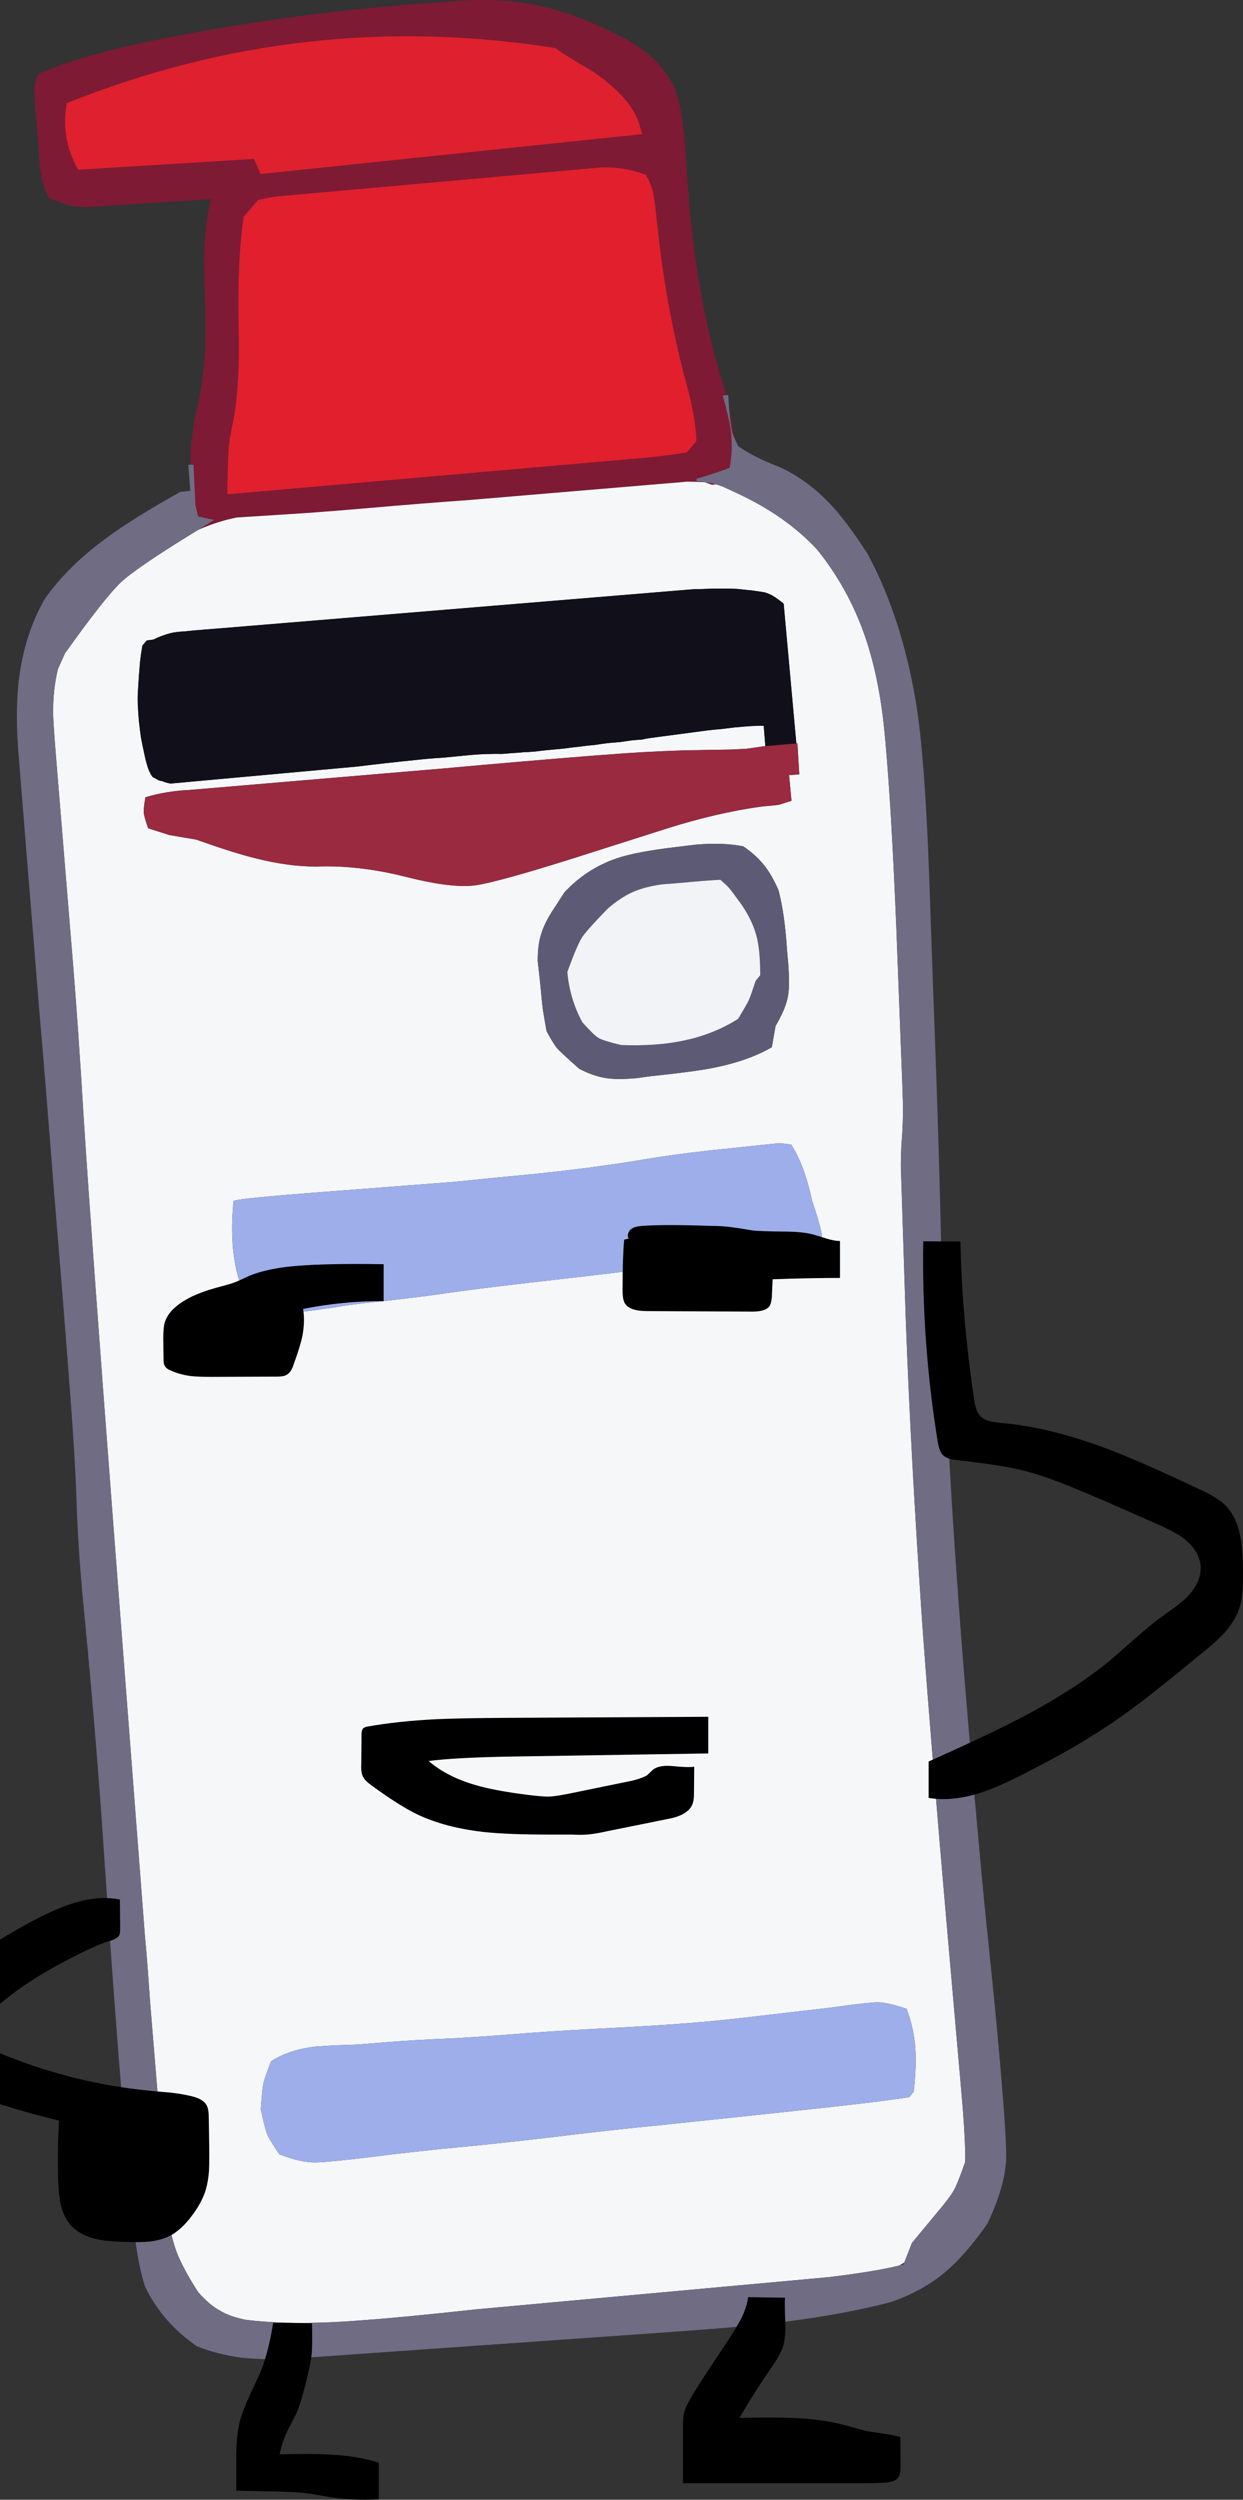 <svg version="1.1" xmlns="http://www.w3.org/2000/svg" xmlns:xlink="http://www.w3.org/1999/xlink" width="83.538" height="167.895" viewBox="0,0,83.538,167.895"><rect x="0" y="0" width="83.538" height="167.895" fill="#333333" stroke="none"/><g transform="translate(-260.106,-96.09)"><g data-paper-data="{&quot;isPaintingLayer&quot;:true}" fill-rule="nonzero" stroke="none" stroke-width="1" stroke-linecap="butt" stroke-linejoin="miter" stroke-miterlimit="10" stroke-dasharray="" stroke-dashoffset="0" style="mix-blend-mode: normal"><g fill="none" font-family="sans-serif" font-weight="normal" font-size="12" text-anchor="start"/><g fill="none" font-family="sans-serif" font-weight="normal" font-size="12" text-anchor="start"/><g><path d="M309.334,125.198c-0.048,-0.157 -0.103,-0.477 -0.163,-0.96l-0.072,-0.76c0.108,0.479 0.199,0.974 0.272,1.485l0.181,0.742c-0.111,-0.236 -0.183,-0.405 -0.217,-0.507M306.129,105.662l0.217,3.132c0.374,4.852 1.117,9.077 2.227,12.674c0.124,0.378 0.239,0.764 0.344,1.159l-0.235,0.036c0.302,1.098 0.483,1.901 0.543,2.408c0.097,0.857 0.066,1.672 -0.091,2.444c-1.026,0.374 -1.768,0.616 -2.227,0.724l0.018,0.163c0.43,0.027 0.864,0.1 1.304,0.217l-0.272,0.036c-0.157,-0.06 -0.32,-0.121 -0.489,-0.181c-0.591,-0.024 -0.99,-0.036 -1.195,-0.036c-0.193,0.024 -0.61,0.06 -1.249,0.109l-13.344,1.123c-2.197,0.157 -4.394,0.332 -6.59,0.525c-2.378,0.205 -4.164,0.344 -5.359,0.416l-3.712,0.235c-0.845,0.169 -1.684,0.435 -2.517,0.797c-0.047,0.024 -0.095,0.048 -0.145,0.072l1.141,-0.706c-0.314,-0.06 -0.676,-0.139 -1.086,-0.235l-0.181,-0.779c0,-0.024 -0.042,-0.923 -0.127,-2.698h-0.199c0.008,-1.405 0.171,-2.739 0.489,-4.001c0.29,-1.195 0.459,-2.565 0.507,-4.11c0.024,-0.712 0.006,-2.094 -0.054,-4.146c-0.036,-1.135 -0.03,-2.064 0.018,-2.788c0.06,-0.99 0.199,-1.919 0.416,-2.788l-8.383,0.543c-0.507,-0.024 -0.863,-0.054 -1.068,-0.091c-0.217,-0.06 -0.688,-0.229 -1.412,-0.507c-0.314,-0.519 -0.519,-1.189 -0.616,-2.01c-0.072,-0.954 -0.127,-1.666 -0.163,-2.136l-0.072,-0.978c-0.121,-1.183 -0.169,-1.913 -0.145,-2.191c0,-0.266 0.084,-0.61 0.253,-1.032c1.195,-0.531 2.583,-1.002 4.164,-1.412c1.05,-0.29 2.474,-0.616 4.273,-0.978l1.249,-0.235c5.42,-1.038 11.159,-1.768 17.218,-2.191l1.358,-0.109c1.907,-0.121 3.669,-0.018 5.287,0.308c1.617,0.35 3.277,0.948 4.979,1.792l1.177,0.597c0.736,0.447 1.328,0.887 1.774,1.322c0.495,0.519 0.923,1.123 1.285,1.811c0.35,0.966 0.579,2.197 0.688,3.693M303.106,104.54c-0.314,-1.183 -1.34,-2.384 -3.078,-3.603c-1.69,-0.99 -2.541,-1.527 -2.553,-1.611c-11.31,-1.798 -22.27,-0.567 -32.879,3.693c-0.29,1.581 -0.036,3.072 0.76,4.472l11.823,-0.724l0.435,1.014l25.655,-2.68c-0.06,-0.205 -0.115,-0.392 -0.163,-0.561M279.732,109.193c-0.64,0.048 -1.056,0.091 -1.249,0.127c-0.193,0.024 -0.537,0.091 -1.032,0.199l-0.96,1.123c-0.302,1.919 -0.416,4.436 -0.344,7.55c0.06,2.486 -0.054,4.508 -0.344,6.065c-0.181,0.833 -0.29,1.46 -0.326,1.883c-0.036,0.41 -0.066,1.46 -0.091,3.15l27.973,-2.444c1.135,-0.109 2.1,-0.229 2.897,-0.362l0.652,-0.76c-0.024,-0.929 -0.205,-2.058 -0.543,-3.386c-0.881,-3.187 -1.527,-6.476 -1.937,-9.867l-0.253,-2.245c-0.072,-0.628 -0.133,-1.038 -0.181,-1.231c-0.097,-0.386 -0.253,-0.772 -0.471,-1.159c-0.905,-0.35 -1.883,-0.519 -2.933,-0.507z" fill="#7e1a34"/><path d="M303.993,108.994c0.048,0.193 0.109,0.604 0.181,1.231l0.253,2.245c0.41,3.392 1.056,6.681 1.937,9.867c0.338,1.328 0.519,2.456 0.543,3.386l-0.652,0.76c-0.797,0.133 -1.762,0.253 -2.897,0.362l-27.973,2.444c0.024,-1.69 0.054,-2.74 0.091,-3.15c0.036,-0.422 0.145,-1.05 0.326,-1.883c0.29,-1.557 0.404,-3.579 0.344,-6.065c-0.072,-3.114 0.042,-5.631 0.344,-7.55l0.96,-1.123c0.495,-0.109 0.839,-0.175 1.032,-0.199c0.193,-0.036 0.61,-0.078 1.249,-0.127l20.857,-1.865c1.05,-0.012 2.028,0.157 2.933,0.507c0.217,0.386 0.374,0.772 0.471,1.159z" fill="#e21f2d"/><path d="M277.614,107.78l-0.435,-1.014l-11.823,0.724c-0.797,-1.4 -1.05,-2.891 -0.76,-4.472c10.61,-4.261 21.569,-5.492 32.879,-3.693c0.012,0.084 0.863,0.622 2.553,1.611c1.738,1.219 2.764,2.42 3.078,3.603c0.048,0.169 0.103,0.356 0.163,0.561z" fill="#df202e"/><path d="M319.618,145.983c0.266,2.945 0.507,7.067 0.724,12.366l0.416,10.863c0.048,1.11 0.042,2.13 -0.018,3.06c-0.06,0.724 -0.091,1.43 -0.091,2.118l0.326,10.193c0.229,6.277 0.604,13.175 1.123,20.694c0.398,5.492 0.96,12.378 1.684,20.658l0.941,10.736c0.181,2.052 0.266,3.591 0.253,4.617c-0.338,0.966 -0.591,1.599 -0.76,1.901c-0.157,0.302 -0.573,0.851 -1.249,1.648l-1.575,1.901l-0.507,1.304c-0.114,0.079 -0.234,0.151 -0.362,0.217c-1.136,0.275 -2.723,0.535 -4.762,0.779l-23.627,2.155c-3.428,0.374 -6.011,0.622 -7.749,0.742c-3.018,0.241 -5.607,0.229 -7.767,-0.036c-0.76,-0.157 -1.346,-0.368 -1.756,-0.634c-0.422,-0.217 -0.899,-0.622 -1.43,-1.213c-0.652,-1.002 -1.135,-1.895 -1.448,-2.68c-0.326,-0.893 -0.543,-1.883 -0.652,-2.969l-1.141,-13.851c-0.133,-1.955 -0.247,-3.422 -0.344,-4.4l-2.028,-26.379c-1.05,-13.724 -1.744,-23.217 -2.082,-28.48c-0.253,-4.225 -0.507,-7.858 -0.76,-10.899l-1.086,-13.199c-0.121,-1.473 -0.193,-2.511 -0.217,-3.114c-0.012,-1.123 0.097,-2.142 0.326,-3.06l0.471,-1.05c1.774,-2.486 3.03,-4.08 3.766,-4.78c0.748,-0.688 2.456,-1.847 5.124,-3.476c0.049,-0.025 0.098,-0.049 0.145,-0.072c0.833,-0.362 1.672,-0.628 2.517,-0.797l3.712,-0.235c1.195,-0.072 2.981,-0.211 5.359,-0.416c2.197,-0.193 4.394,-0.368 6.59,-0.525l13.344,-1.123c0.64,-0.048 1.056,-0.084 1.249,-0.109c0.205,0 0.604,0.012 1.195,0.036c0.169,0.06 0.332,0.121 0.489,0.181l0.272,-0.036c0.146,0.047 0.291,0.095 0.435,0.145l0.978,0.453c2.185,1.014 3.977,2.275 5.377,3.784c1.364,1.69 2.42,3.585 3.168,5.685c0.652,1.859 1.098,3.983 1.34,6.373l0.091,0.923M273.793,138.378c-0.157,0.012 -0.308,0.024 -0.453,0.036c-0.133,0.012 -0.26,0.024 -0.38,0.036c-0.121,0.012 -0.235,0.024 -0.344,0.036c-0.097,0.012 -0.187,0.018 -0.272,0.018c-0.084,0.012 -0.157,0.018 -0.217,0.018c-0.06,0.012 -0.115,0.018 -0.163,0.018c-0.048,0.012 -0.091,0.018 -0.127,0.018c-0.205,0.036 -0.398,0.085 -0.579,0.145c-0.193,0.06 -0.386,0.133 -0.579,0.217c-0.093,0.043 -0.184,0.086 -0.272,0.127l-0.435,0.054l-0.308,0.362v0.054c-0.06,0.338 -0.109,0.67 -0.145,0.996c-0.06,0.676 -0.109,1.352 -0.145,2.028c-0.024,0.314 -0.024,0.64 0,0.978c0.012,0.362 0.036,0.712 0.072,1.05c0.036,0.326 0.078,0.664 0.127,1.014c0.06,0.35 0.133,0.706 0.217,1.068c0.06,0.326 0.145,0.658 0.253,0.996c0.036,0.109 0.072,0.199 0.109,0.272c0.036,0.06 0.072,0.133 0.109,0.217c0.036,0.036 0.066,0.078 0.091,0.127c0.012,0.012 0.024,0.018 0.036,0.018c0.024,0.024 0.054,0.042 0.091,0.054c0.048,0.024 0.091,0.048 0.127,0.072c0.048,0.024 0.103,0.054 0.163,0.091c0.072,0.024 0.151,0.042 0.235,0.054c0.169,0.072 0.356,0.127 0.561,0.163l12.529,-1.141c1.279,-0.157 2.577,-0.302 3.893,-0.435c0.628,-0.072 1.261,-0.127 1.901,-0.163c0.628,-0.06 1.249,-0.121 1.865,-0.181c0.688,-0.06 1.394,-0.084 2.118,-0.072c0.41,-0.036 0.815,-0.066 1.213,-0.091c0.181,-0.024 0.362,-0.036 0.543,-0.036c0.157,-0.012 0.314,-0.024 0.471,-0.036c0.266,-0.036 0.531,-0.066 0.797,-0.091c0.386,-0.036 0.766,-0.072 1.141,-0.109c0.35,-0.048 0.7,-0.091 1.05,-0.127c0.326,-0.048 0.652,-0.084 0.978,-0.109c0.302,-0.048 0.604,-0.091 0.905,-0.127c0.278,-0.024 0.555,-0.048 0.833,-0.072c0.241,-0.036 0.489,-0.072 0.742,-0.109c0.241,-0.024 0.477,-0.042 0.706,-0.054c0.193,-0.048 0.386,-0.084 0.579,-0.109c1.279,-0.169 2.553,-0.338 3.82,-0.507c0.302,-0.036 0.61,-0.066 0.923,-0.091c0.29,-0.036 0.585,-0.072 0.887,-0.109c0.278,-0.024 0.555,-0.048 0.833,-0.072c0.253,-0.024 0.513,-0.036 0.779,-0.036c0.109,-0.012 0.229,-0.012 0.362,0l0.109,1.358c-0.652,0.097 -1.074,0.157 -1.267,0.181c-0.181,0.012 -0.525,0.03 -1.032,0.054l-3.15,0.054c-1.859,0.06 -3.597,0.157 -5.214,0.29l-0.996,0.072c-3.307,0.266 -6.621,0.549 -9.94,0.851l-17.11,1.448c-1.038,0.048 -2.022,0.211 -2.951,0.489c-0.097,0.531 -0.133,0.881 -0.109,1.05c0.012,0.169 0.109,0.513 0.29,1.032l1.412,0.453l1.811,0.308c1.666,0.591 2.987,1.008 3.965,1.249c1.473,0.374 2.837,0.561 4.092,0.561c1.835,-0.072 3.772,0.139 5.812,0.634c2.136,0.555 3.748,0.766 4.834,0.634c1.074,-0.133 3.772,-0.893 8.093,-2.281l4.834,-1.539c2.257,-0.712 4.394,-1.207 6.409,-1.485c0.579,-0.048 0.954,-0.084 1.123,-0.109c0.157,-0.048 0.441,-0.139 0.851,-0.272l-0.163,-1.72l0.688,-0.054l-0.127,-2.082h-0.072l-0.851,-9.379c-0.241,-0.205 -0.501,-0.392 -0.779,-0.561c-0.169,-0.084 -0.332,-0.151 -0.489,-0.199c-0.205,-0.036 -0.404,-0.066 -0.597,-0.091c-0.205,-0.036 -0.404,-0.06 -0.597,-0.072c-0.229,-0.024 -0.453,-0.048 -0.67,-0.072c-0.217,-0.012 -0.428,-0.018 -0.634,-0.018c-0.253,0 -0.495,0 -0.724,0c-0.253,0 -0.501,0.006 -0.742,0.018c-0.266,0.012 -0.525,0.018 -0.779,0.018l-32.481,2.68c-0.169,0.012 -0.332,0.024 -0.489,0.036M297.475,156.9c-0.471,0.688 -0.785,1.273 -0.941,1.756c-0.193,0.507 -0.29,1.165 -0.29,1.973l0.181,1.629c0.072,0.821 0.127,1.358 0.163,1.611c0.036,0.253 0.121,0.748 0.253,1.485c0.29,0.531 0.519,0.905 0.688,1.123c0.181,0.205 0.682,0.67 1.503,1.394c0.64,0.338 1.255,0.549 1.847,0.634c0.495,0.072 1.153,0.072 1.973,0l0.941,-0.127c2.052,-0.217 3.458,-0.404 4.219,-0.561c1.593,-0.314 2.915,-0.779 3.965,-1.394l0.253,-1.43c0.447,-0.748 0.724,-1.412 0.833,-1.992c0.084,-0.471 0.091,-1.195 0.018,-2.173l-0.091,-1.032c-0.097,-1.533 -0.284,-2.837 -0.561,-3.911c-0.302,-0.688 -0.616,-1.237 -0.941,-1.648c-0.386,-0.483 -0.863,-0.917 -1.43,-1.304c-0.917,-0.181 -1.998,-0.217 -3.241,-0.109l-1.177,0.145c-1.871,0.217 -3.241,0.477 -4.11,0.779c-1.34,0.459 -2.505,1.219 -3.494,2.281l-0.561,0.869M313.281,172.96l-0.815,-0.091l-3.259,0.344c-2.197,0.217 -4.122,0.465 -5.776,0.742c-2.752,0.471 -6.023,0.875 -9.813,1.213l-3.078,0.308c-0.326,0.024 -3.15,0.241 -8.473,0.652c-4.14,0.314 -6.228,0.525 -6.264,0.634c-0.29,2.824 0.054,5.106 1.032,6.844c0.954,0.435 1.672,0.664 2.155,0.688c0.471,0.024 1.678,-0.109 3.621,-0.398c0.447,-0.084 1.129,-0.181 2.046,-0.29c2.004,-0.205 3.802,-0.422 5.395,-0.652c1.219,-0.181 3.078,-0.416 5.576,-0.706c3.512,-0.398 5.619,-0.646 6.319,-0.742l2.861,-0.38c0.954,-0.133 1.913,-0.241 2.879,-0.326l0.416,0.67c2.692,0.121 5.009,-0.091 6.952,-0.634l0.38,-0.887c-0.06,-0.543 -0.103,-0.911 -0.127,-1.104c-0.036,-0.181 -0.133,-0.543 -0.29,-1.086l-0.344,-1.068c-0.338,-1.569 -0.803,-2.812 -1.394,-3.73M310.149,231.603c-2.293,0.278 -5.232,0.507 -8.817,0.688c-1.931,0.097 -3.838,0.211 -5.721,0.344c-1.581,0.133 -3.18,0.247 -4.798,0.344c-2.197,0.097 -3.838,0.193 -4.925,0.29l-1.811,0.145c-1.569,0.048 -2.571,0.103 -3.005,0.163c-1.062,0.145 -1.98,0.465 -2.752,0.96c-0.29,0.748 -0.465,1.261 -0.525,1.539c-0.048,0.266 -0.103,0.827 -0.163,1.684c0.181,0.845 0.32,1.394 0.416,1.648c0.097,0.253 0.374,0.712 0.833,1.376c0.929,0.362 1.726,0.543 2.39,0.543c0.652,0 2.486,-0.193 5.504,-0.579l2.806,-0.308c2.474,-0.229 4.943,-0.489 7.405,-0.779c2.824,-0.35 5.377,-0.634 7.659,-0.851c5.045,-0.531 8.841,-0.935 11.388,-1.213l1.249,-0.145c1.159,-0.121 2.468,-0.29 3.929,-0.507l0.308,-0.38c0.121,-1.123 0.157,-2.058 0.109,-2.806c-0.06,-0.966 -0.26,-1.883 -0.597,-2.752c-0.833,-0.278 -1.467,-0.422 -1.901,-0.435c-0.422,0 -1.497,0.121 -3.223,0.362z" fill="#f5f7f9"/><path d="M319.129,230.571c0.435,0.012 1.068,0.157 1.901,0.435c0.338,0.869 0.537,1.786 0.597,2.752c0.048,0.748 0.012,1.684 -0.109,2.806l-0.308,0.38c-1.46,0.217 -2.77,0.386 -3.929,0.507l-1.249,0.145c-2.547,0.278 -6.343,0.682 -11.388,1.213c-2.281,0.217 -4.834,0.501 -7.659,0.851c-2.462,0.29 -4.931,0.549 -7.405,0.779l-2.806,0.308c-3.018,0.386 -4.852,0.579 -5.504,0.579c-0.664,0 -1.46,-0.181 -2.39,-0.543c-0.459,-0.664 -0.736,-1.123 -0.833,-1.376c-0.097,-0.253 -0.235,-0.803 -0.416,-1.648c0.06,-0.857 0.115,-1.418 0.163,-1.684c0.06,-0.278 0.235,-0.791 0.525,-1.539c0.772,-0.495 1.69,-0.815 2.752,-0.96c0.435,-0.06 1.436,-0.115 3.005,-0.163l1.811,-0.145c1.086,-0.097 2.728,-0.193 4.925,-0.29c1.617,-0.097 3.217,-0.211 4.798,-0.344c1.883,-0.133 3.79,-0.247 5.721,-0.344c3.585,-0.181 6.524,-0.41 8.817,-0.688l5.758,-0.67c1.726,-0.241 2.8,-0.362 3.223,-0.362M315.019,177.758c0.157,0.543 0.253,0.905 0.29,1.086c0.024,0.193 0.066,0.561 0.127,1.104l-0.38,0.887c-1.943,0.543 -4.261,0.754 -6.952,0.634l-0.416,-0.67c-0.966,0.084 -1.925,0.193 -2.879,0.326l-2.861,0.38c-0.7,0.097 -2.806,0.344 -6.319,0.742c-2.499,0.29 -4.357,0.525 -5.576,0.706c-1.593,0.229 -3.392,0.447 -5.395,0.652c-0.917,0.109 -1.599,0.205 -2.046,0.29c-1.943,0.29 -3.15,0.422 -3.621,0.398c-0.483,-0.024 -1.201,-0.253 -2.155,-0.688c-0.978,-1.738 -1.322,-4.019 -1.032,-6.844c0.036,-0.109 2.124,-0.32 6.264,-0.634c5.323,-0.41 8.147,-0.628 8.473,-0.652l3.078,-0.308c3.79,-0.338 7.061,-0.742 9.813,-1.213c1.654,-0.278 3.579,-0.525 5.776,-0.742l3.259,-0.344l0.815,0.091c0.591,0.917 1.056,2.161 1.394,3.73z" fill="#9daeea"/><path d="M298.036,156.031c0.99,-1.062 2.155,-1.823 3.494,-2.281c0.869,-0.302 2.239,-0.561 4.11,-0.779l1.177,-0.145c1.243,-0.109 2.324,-0.072 3.241,0.109c0.567,0.386 1.044,0.821 1.43,1.304c0.326,0.41 0.64,0.96 0.941,1.648c0.278,1.074 0.465,2.378 0.561,3.911l0.091,1.032c0.072,0.978 0.066,1.702 -0.018,2.173c-0.109,0.579 -0.386,1.243 -0.833,1.992l-0.253,1.43c-1.05,0.616 -2.372,1.08 -3.965,1.394c-0.76,0.157 -2.167,0.344 -4.219,0.561l-0.941,0.127c-0.821,0.072 -1.479,0.072 -1.973,0c-0.591,-0.084 -1.207,-0.296 -1.847,-0.634c-0.821,-0.724 -1.322,-1.189 -1.503,-1.394c-0.169,-0.217 -0.398,-0.591 -0.688,-1.123c-0.133,-0.736 -0.217,-1.231 -0.253,-1.485c-0.036,-0.253 -0.091,-0.791 -0.163,-1.611l-0.181,-1.629c0,-0.809 0.097,-1.467 0.29,-1.973c0.157,-0.483 0.471,-1.068 0.941,-1.756l0.561,-0.869M302.617,156.013c-0.519,0.229 -1.074,0.597 -1.666,1.104c-0.905,0.929 -1.479,1.569 -1.72,1.919c-0.229,0.362 -0.561,1.141 -0.996,2.336c0.109,1.219 0.447,2.348 1.014,3.386c0.507,0.567 0.869,0.917 1.086,1.05c0.205,0.121 0.706,0.278 1.503,0.471c1.533,0.06 2.897,-0.03 4.092,-0.272c1.4,-0.278 2.661,-0.772 3.784,-1.485c0.386,-0.64 0.628,-1.062 0.724,-1.267c0.097,-0.229 0.247,-0.658 0.453,-1.285l0.308,-0.38c0,-1.05 -0.072,-1.883 -0.217,-2.499c-0.181,-0.76 -0.537,-1.521 -1.068,-2.281c-0.422,-0.591 -0.694,-0.954 -0.815,-1.086c-0.121,-0.133 -0.314,-0.314 -0.579,-0.543c-0.845,0.048 -1.684,0.115 -2.517,0.199l-1.394,0.109c-0.785,0.109 -1.448,0.284 -1.992,0.525z" fill="#5d5a76"/><path d="M308.519,155.18c0.266,0.229 0.459,0.41 0.579,0.543c0.121,0.133 0.392,0.495 0.815,1.086c0.531,0.76 0.887,1.521 1.068,2.281c0.145,0.616 0.217,1.448 0.217,2.499l-0.308,0.38c-0.205,0.628 -0.356,1.056 -0.453,1.285c-0.097,0.205 -0.338,0.628 -0.724,1.267c-1.123,0.712 -2.384,1.207 -3.784,1.485c-1.195,0.241 -2.559,0.332 -4.092,0.272c-0.797,-0.193 -1.298,-0.35 -1.503,-0.471c-0.217,-0.133 -0.579,-0.483 -1.086,-1.05c-0.567,-1.038 -0.905,-2.167 -1.014,-3.386c0.435,-1.195 0.766,-1.973 0.996,-2.336c0.241,-0.35 0.815,-0.99 1.72,-1.919c0.591,-0.507 1.147,-0.875 1.666,-1.104c0.543,-0.241 1.207,-0.416 1.992,-0.525l1.394,-0.109c0.833,-0.084 1.672,-0.151 2.517,-0.199z" fill="#f1f3f7"/><path d="M272.834,149.151l17.11,-1.448c3.319,-0.302 6.633,-0.585 9.94,-0.851l0.996,-0.072c1.617,-0.133 3.356,-0.229 5.214,-0.29l3.15,-0.054c0.507,-0.024 0.851,-0.042 1.032,-0.054c0.193,-0.024 0.616,-0.084 1.267,-0.181l2.082,-0.181h0.072l0.127,2.082l-0.688,0.054l0.163,1.72c-0.41,0.133 -0.694,0.223 -0.851,0.272c-0.169,0.024 -0.543,0.06 -1.123,0.109c-2.016,0.278 -4.152,0.772 -6.409,1.485l-4.834,1.539c-4.321,1.388 -7.019,2.148 -8.093,2.281c-1.086,0.133 -2.698,-0.078 -4.834,-0.634c-2.04,-0.495 -3.977,-0.706 -5.812,-0.634c-1.255,0 -2.619,-0.187 -4.092,-0.561c-0.978,-0.241 -2.299,-0.658 -3.965,-1.249l-1.811,-0.308l-1.412,-0.453c-0.181,-0.519 -0.278,-0.863 -0.29,-1.032c-0.024,-0.169 0.012,-0.519 0.109,-1.05c0.929,-0.278 1.913,-0.441 2.951,-0.489z" fill="#992a3f"/><path d="M306.763,135.663c0.253,0 0.513,-0.006 0.779,-0.018c0.241,-0.012 0.489,-0.018 0.742,-0.018c0.229,0 0.471,0 0.724,0c0.205,0 0.416,0.006 0.634,0.018c0.217,0.024 0.441,0.048 0.67,0.072c0.193,0.012 0.392,0.036 0.597,0.072c0.193,0.024 0.392,0.054 0.597,0.091c0.157,0.048 0.32,0.115 0.489,0.199c0.278,0.169 0.537,0.356 0.779,0.561l0.851,9.379l-2.082,0.181l-0.109,-1.358c-0.133,-0.012 -0.253,-0.012 -0.362,0c-0.266,0 -0.525,0.012 -0.779,0.036c-0.278,0.024 -0.555,0.048 -0.833,0.072c-0.302,0.036 -0.597,0.072 -0.887,0.109c-0.314,0.024 -0.622,0.054 -0.923,0.091c-1.267,0.169 -2.541,0.338 -3.82,0.507c-0.193,0.024 -0.386,0.06 -0.579,0.109c-0.229,0.012 -0.465,0.03 -0.706,0.054c-0.253,0.036 -0.501,0.072 -0.742,0.109c-0.278,0.024 -0.555,0.048 -0.833,0.072c-0.302,0.036 -0.604,0.078 -0.905,0.127c-0.326,0.024 -0.652,0.06 -0.978,0.109c-0.35,0.036 -0.7,0.078 -1.05,0.127c-0.374,0.036 -0.754,0.072 -1.141,0.109c-0.266,0.024 -0.531,0.054 -0.797,0.091c-0.157,0.012 -0.314,0.024 -0.471,0.036c-0.181,0 -0.362,0.012 -0.543,0.036c-0.398,0.024 -0.803,0.054 -1.213,0.091c-0.724,-0.012 -1.43,0.012 -2.118,0.072c-0.616,0.06 -1.237,0.121 -1.865,0.181c-0.64,0.036 -1.273,0.091 -1.901,0.163c-1.316,0.133 -2.613,0.278 -3.893,0.435l-12.529,1.141c-0.205,-0.036 -0.392,-0.091 -0.561,-0.163c-0.084,-0.012 -0.163,-0.03 -0.235,-0.054c-0.06,-0.036 -0.115,-0.066 -0.163,-0.091c-0.036,-0.024 -0.078,-0.048 -0.127,-0.072c-0.036,-0.012 -0.066,-0.03 -0.091,-0.054c-0.012,0 -0.024,-0.006 -0.036,-0.018c-0.024,-0.048 -0.054,-0.091 -0.091,-0.127c-0.036,-0.084 -0.072,-0.157 -0.109,-0.217c-0.036,-0.072 -0.072,-0.163 -0.109,-0.272c-0.109,-0.338 -0.193,-0.67 -0.253,-0.996c-0.084,-0.362 -0.157,-0.718 -0.217,-1.068c-0.048,-0.35 -0.091,-0.688 -0.127,-1.014c-0.036,-0.338 -0.06,-0.688 -0.072,-1.05c-0.024,-0.338 -0.024,-0.664 0,-0.978c0.036,-0.676 0.084,-1.352 0.145,-2.028c0.036,-0.326 0.084,-0.658 0.145,-0.996v-0.054l0.308,-0.362l0.435,-0.054c0.088,-0.041 0.179,-0.083 0.272,-0.127c0.193,-0.084 0.386,-0.157 0.579,-0.217c0.181,-0.06 0.374,-0.109 0.579,-0.145c0.036,0 0.078,-0.006 0.127,-0.018c0.048,0 0.103,-0.006 0.163,-0.018c0.06,0 0.133,-0.006 0.217,-0.018c0.084,0 0.175,-0.006 0.272,-0.018c0.109,-0.012 0.223,-0.024 0.344,-0.036c0.121,-0.012 0.247,-0.024 0.38,-0.036c0.145,-0.012 0.296,-0.024 0.453,-0.036c0.157,-0.012 0.32,-0.024 0.489,-0.036z" fill="#110f1a"/><path d="M321.718,143.611c0.362,2.39 0.634,5.999 0.815,10.827l0.326,9.179c0.253,6.651 0.428,12.444 0.525,17.381c0.145,6.554 0.495,13.688 1.05,21.4c0.422,5.914 1.026,13.036 1.811,21.364l0.688,6.735c0.555,5.782 0.821,9.306 0.797,10.573c-0.048,1.243 -0.471,2.704 -1.267,4.381c-0.978,1.388 -1.901,2.45 -2.77,3.187c-0.99,0.857 -2.221,1.545 -3.693,2.064c-2.402,0.628 -5.178,1.117 -8.328,1.467c-1.605,0.181 -4.424,0.41 -8.455,0.688l-23.953,1.684c-1.171,0.024 -2.173,-0.012 -3.005,-0.109c-1.05,-0.145 -2.028,-0.398 -2.933,-0.76c-1.569,-1.098 -2.728,-2.438 -3.476,-4.019c-0.386,-1.183 -0.67,-2.837 -0.851,-4.961l-0.634,-6.989c-0.374,-4.418 -0.803,-10.211 -1.285,-17.381c-0.29,-4.418 -0.706,-9.499 -1.249,-15.245c-0.314,-3.066 -0.507,-5.788 -0.579,-8.165c-0.072,-2.028 -0.211,-4.369 -0.416,-7.025c-0.048,-0.676 -0.229,-3.012 -0.543,-7.007l-0.543,-6.608c-0.422,-5.407 -0.754,-9.481 -0.996,-12.221l-1.43,-17.653c-0.145,-1.98 -0.103,-3.712 0.127,-5.196c0.278,-1.811 0.833,-3.44 1.666,-4.888c1.026,-1.46 2.408,-2.824 4.146,-4.092c1.207,-0.893 2.861,-1.925 4.961,-3.096l0.67,-0.072l-0.127,-1.738l0.145,-0.018h0.199c0.084,1.774 0.127,2.674 0.127,2.698l0.181,0.779c0.41,0.097 0.772,0.175 1.086,0.235l-1.141,0.706c-2.668,1.629 -4.375,2.788 -5.124,3.476c-0.736,0.7 -1.992,2.293 -3.766,4.78l-0.471,1.05c-0.229,0.917 -0.338,1.937 -0.326,3.06c0.024,0.604 0.097,1.642 0.217,3.114l1.086,13.199c0.253,3.042 0.507,6.675 0.76,10.899c0.338,5.263 1.032,14.756 2.082,28.48l2.028,26.379c0.097,0.978 0.211,2.444 0.344,4.4l1.141,13.851c0.109,1.086 0.326,2.076 0.652,2.969c0.314,0.785 0.797,1.678 1.448,2.68c0.531,0.591 1.008,0.996 1.43,1.213c0.41,0.266 0.996,0.477 1.756,0.634c2.161,0.266 4.75,0.278 7.767,0.036c1.738,-0.121 4.321,-0.368 7.749,-0.742l23.627,-2.155c2.039,-0.244 3.626,-0.503 4.762,-0.779c0.11,-0.024 0.213,-0.048 0.308,-0.072l0.054,-0.145l0.507,-1.304l1.575,-1.901c0.676,-0.797 1.092,-1.346 1.249,-1.648c0.169,-0.302 0.422,-0.935 0.76,-1.901c0.012,-1.026 -0.072,-2.565 -0.253,-4.617l-0.941,-10.736c-0.724,-8.28 -1.285,-15.166 -1.684,-20.658c-0.519,-7.52 -0.893,-14.418 -1.123,-20.694l-0.326,-10.193c0,-0.688 0.03,-1.394 0.091,-2.118c0.06,-0.929 0.066,-1.949 0.018,-3.06l-0.416,-10.863c-0.217,-5.299 -0.459,-9.421 -0.724,-12.366l-0.091,-0.923c-0.241,-2.39 -0.688,-4.514 -1.34,-6.373c-0.748,-2.1 -1.804,-3.995 -3.168,-5.685c-1.4,-1.509 -3.193,-2.77 -5.377,-3.784l-0.978,-0.453c-0.143,-0.05 -0.288,-0.098 -0.435,-0.145c-0.439,-0.117 -0.874,-0.19 -1.304,-0.217l-0.018,-0.163c0.459,-0.109 1.201,-0.35 2.227,-0.724c0.157,-0.772 0.187,-1.587 0.091,-2.444c-0.06,-0.507 -0.241,-1.31 -0.543,-2.408l0.235,-0.036h0.127l0.054,0.851l0.072,0.76c0.06,0.483 0.115,0.803 0.163,0.96c0.034,0.102 0.106,0.271 0.217,0.507c0.048,0.105 0.102,0.219 0.163,0.344c0.628,0.459 1.527,0.917 2.698,1.376c1.219,0.531 2.366,1.352 3.44,2.462c0.797,0.845 1.654,1.986 2.571,3.422c1.569,2.921 2.668,6.355 3.295,10.302z" fill="#706c84"/></g><path d="M271.548,246.25c-0.41,0.205 -0.887,0.338 -1.43,0.398c-0.374,0.036 -0.881,0.042 -1.521,0.018c-0.869,-0.012 -1.557,-0.078 -2.064,-0.199c-0.736,-0.181 -1.304,-0.501 -1.702,-0.96c-0.314,-0.362 -0.531,-0.827 -0.652,-1.394c-0.084,-0.398 -0.139,-0.929 -0.163,-1.593c-0.036,-1.328 -0.018,-2.661 0.054,-4.001c-1.311,-0.314 -2.633,-0.682 -3.965,-1.104v-3.422c0.126,0.055 0.259,0.11 0.398,0.163c3.102,1.243 6.313,2.028 9.632,2.354c0.314,0.036 0.785,0.078 1.412,0.127c0.531,0.06 0.996,0.139 1.394,0.235c0.543,0.121 0.893,0.326 1.05,0.616c0.097,0.169 0.145,0.441 0.145,0.815l0.036,2.263c0,0.628 -0.006,1.062 -0.018,1.304c-0.036,0.495 -0.109,0.923 -0.217,1.285c-0.169,0.579 -0.495,1.183 -0.978,1.811c-0.435,0.579 -0.905,1.008 -1.412,1.285M260.106,226.37c0.7,-0.437 1.46,-0.872 2.281,-1.304c1.074,-0.567 2.01,-0.966 2.806,-1.195c1.074,-0.314 2.064,-0.38 2.969,-0.199l0.018,1.973c0,0.217 -0.024,0.368 -0.072,0.453c-0.084,0.133 -0.296,0.253 -0.634,0.362c-0.374,0.097 -0.911,0.314 -1.611,0.652c-1.497,0.724 -2.758,1.424 -3.784,2.1c-0.718,0.472 -1.376,0.961 -1.973,1.467v-4.309M280.003,258.236l-0.525,1.014c-0.253,0.495 -0.447,1.056 -0.579,1.684c1.497,-0.036 2.619,-0.03 3.368,0.018c1.243,0.06 2.342,0.241 3.295,0.543v2.462c-1.243,0.072 -2.438,0.006 -3.585,-0.199l-1.141,-0.199c-0.471,-0.06 -1.183,-0.103 -2.136,-0.127l-2.716,-0.054c0,-1.074 0,-1.877 0,-2.408c0.012,-0.954 0.103,-1.744 0.272,-2.372c0.133,-0.459 0.356,-1.026 0.67,-1.702c0.435,-0.929 0.688,-1.485 0.76,-1.666c0.338,-0.905 0.597,-1.949 0.779,-3.132l2.607,0.036c0.024,0.917 0.018,1.605 -0.018,2.064c-0.048,0.398 -0.133,0.851 -0.253,1.358c-0.121,0.543 -0.266,1.092 -0.435,1.648c-0.133,0.447 -0.253,0.791 -0.362,1.032M318.477,262.871h-12.475v-3.657c0,-0.435 0.018,-0.754 0.054,-0.96c0.06,-0.302 0.235,-0.7 0.525,-1.195c0.193,-0.338 0.64,-1.038 1.34,-2.1l1.141,-1.72c0.386,-0.591 0.664,-1.05 0.833,-1.376c0.266,-0.519 0.428,-1.014 0.489,-1.485l2.48,0.036c-0.024,0.266 -0.018,0.815 0.018,1.648c0.024,0.676 -0.024,1.207 -0.145,1.593c-0.109,0.386 -0.404,0.917 -0.887,1.593c-0.736,1.074 -1.418,2.155 -2.046,3.241c1.617,-0.036 2.8,-0.036 3.549,0c1.304,0.048 2.462,0.205 3.476,0.471c0.326,0.084 0.809,0.217 1.448,0.398c0.181,0.036 0.573,0.097 1.177,0.181c0.483,0.072 0.869,0.151 1.159,0.235l0.018,2.046c0,0.302 -0.048,0.519 -0.145,0.652c-0.121,0.181 -0.356,0.296 -0.706,0.344c-0.278,0.036 -0.712,0.054 -1.304,0.054M327.403,191.662c2.088,0.181 4.363,0.724 6.826,1.629c1.521,0.555 3.681,1.497 6.482,2.824c0.772,0.35 1.34,0.694 1.702,1.032c0.507,0.495 0.851,1.177 1.032,2.046c0.121,0.579 0.187,1.382 0.199,2.408c0,0.652 -0.012,1.116 -0.036,1.394c-0.036,0.507 -0.133,0.948 -0.29,1.322c-0.205,0.519 -0.537,1.026 -0.996,1.521c-0.314,0.338 -0.779,0.754 -1.394,1.249c-1.666,1.364 -2.885,2.348 -3.657,2.951c-1.376,1.062 -2.655,1.955 -3.838,2.68c-1.098,0.7 -2.583,1.527 -4.454,2.48c-1.255,0.652 -2.305,1.104 -3.15,1.358c-1.207,0.362 -2.311,0.459 -3.313,0.29v-2.444c2.885,-1.292 5.009,-2.299 6.373,-3.024c2.317,-1.219 4.279,-2.493 5.884,-3.82l1.72,-1.503c0.676,-0.604 1.261,-1.08 1.756,-1.43c0.398,-0.278 0.694,-0.489 0.887,-0.634c0.338,-0.253 0.61,-0.489 0.815,-0.706c0.579,-0.628 0.863,-1.273 0.851,-1.937c-0.036,-0.688 -0.38,-1.304 -1.032,-1.847c-0.41,-0.326 -1.044,-0.676 -1.901,-1.05l-3.531,-1.557c-1.424,-0.604 -2.342,-0.984 -2.752,-1.141c-1.038,-0.41 -1.973,-0.718 -2.806,-0.923c-0.941,-0.229 -2.39,-0.453 -4.345,-0.67c-0.459,-0.048 -0.772,-0.157 -0.941,-0.326c-0.169,-0.157 -0.29,-0.453 -0.362,-0.887c-0.724,-4.454 -1.05,-8.95 -0.978,-13.488l2.499,0.018c0.072,3.512 0.386,7.085 0.941,10.718c0.072,0.447 0.187,0.76 0.344,0.941c0.145,0.181 0.362,0.314 0.652,0.398c0.169,0.048 0.441,0.091 0.815,0.127M284.838,212.049c1.352,-0.241 2.885,-0.404 4.599,-0.489c1.026,-0.048 2.571,-0.078 4.635,-0.091l13.633,-0.072v2.462l-13.706,0.217c-2.269,0.048 -3.965,0.145 -5.088,0.29c0.809,0.7 1.853,1.237 3.132,1.611c0.845,0.253 2.034,0.477 3.567,0.67c0.712,0.084 1.183,0.121 1.412,0.109c0.29,-0.012 0.736,-0.078 1.34,-0.199l4.237,-0.869c0.519,-0.133 0.857,-0.26 1.014,-0.38l0.38,-0.362c0.29,-0.217 0.736,-0.296 1.34,-0.235c0.736,0.072 1.213,0.084 1.43,0.036l-0.018,1.792c0,0.29 -0.024,0.501 -0.072,0.634c-0.072,0.266 -0.247,0.489 -0.525,0.67c-0.278,0.193 -0.694,0.338 -1.249,0.435l-3.947,0.797c-0.422,0.097 -0.827,0.169 -1.213,0.217c-0.338,0.036 -0.724,0.042 -1.159,0.018h-1.43c-1.992,0 -3.518,-0.06 -4.581,-0.181c-1.69,-0.193 -3.15,-0.579 -4.381,-1.159c-0.772,-0.362 -1.798,-1.008 -3.078,-1.937c-0.29,-0.205 -0.483,-0.392 -0.579,-0.561c-0.121,-0.193 -0.169,-0.489 -0.145,-0.887l0.018,-1.992c0,-0.205 0.036,-0.344 0.109,-0.416c0.06,-0.06 0.169,-0.103 0.326,-0.127M310.692,178.735c0.314,0.036 0.996,0.06 2.046,0.072c0.857,0 1.533,0.066 2.028,0.199c0.205,0.06 0.501,0.151 0.887,0.272c0.35,0.109 0.652,0.163 0.905,0.163v2.48c-1.352,0 -2.861,0.03 -4.526,0.091l-0.054,1.195c-0.024,0.266 -0.066,0.453 -0.127,0.561c-0.157,0.278 -0.549,0.416 -1.177,0.416l-7.097,-0.036c-0.76,0 -1.249,-0.169 -1.467,-0.507c-0.109,-0.169 -0.163,-0.459 -0.163,-0.869c0,-1.521 0.036,-2.661 0.109,-3.422l0.308,-0.072c-0.072,-0.097 -0.084,-0.211 -0.036,-0.344c0.036,-0.133 0.109,-0.235 0.217,-0.308c0.145,-0.109 0.386,-0.175 0.724,-0.199c1.014,-0.072 2.541,-0.072 4.581,0c0.555,0 1.038,0.03 1.448,0.091c0.302,0.036 0.766,0.109 1.394,0.217M280.474,184.004c0.097,0.555 0.078,1.177 -0.054,1.865c-0.109,0.483 -0.296,1.086 -0.561,1.811c-0.121,0.398 -0.29,0.652 -0.507,0.76c-0.121,0.072 -0.326,0.109 -0.616,0.109l-4.381,0.018c-0.616,0 -1.092,-0.018 -1.43,-0.054c-0.519,-0.072 -0.972,-0.199 -1.358,-0.38c-0.217,-0.084 -0.356,-0.205 -0.416,-0.362c-0.036,-0.072 -0.054,-0.193 -0.054,-0.362l-0.018,-1.43c0,-0.471 0.03,-0.815 0.091,-1.032c0.193,-0.688 0.815,-1.285 1.865,-1.792c0.471,-0.217 0.99,-0.404 1.557,-0.561c0.688,-0.181 1.086,-0.296 1.195,-0.344c0.241,-0.084 0.585,-0.235 1.032,-0.453c0.652,-0.278 1.497,-0.483 2.535,-0.616c1.448,-0.169 3.627,-0.229 6.536,-0.181v2.48c-1.811,-0.012 -3.615,0.163 -5.413,0.525z" fill="#000000"/></g></g></svg>